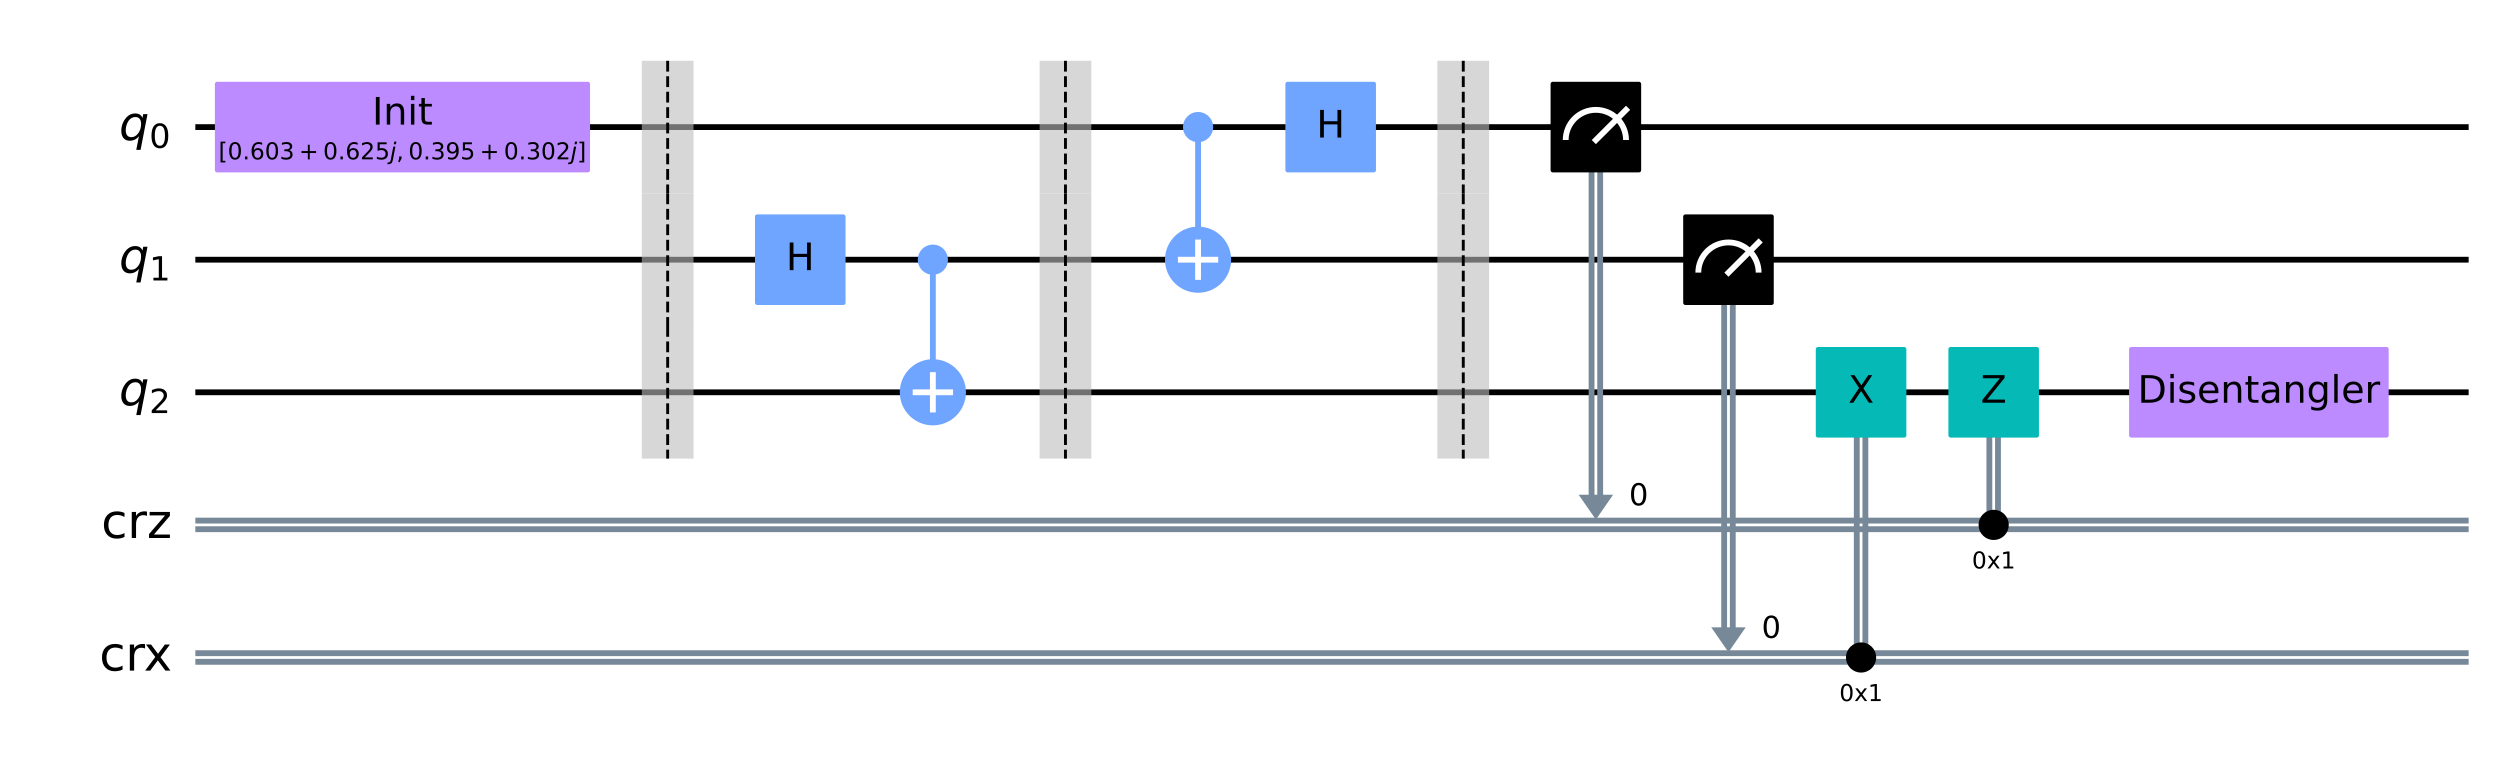 <?xml version="1.0" encoding="utf-8" standalone="no"?>
<!DOCTYPE svg PUBLIC "-//W3C//DTD SVG 1.1//EN"
  "http://www.w3.org/Graphics/SVG/1.1/DTD/svg11.dtd">
<!-- Created with matplotlib (https://matplotlib.org/) -->
<svg height="259.835pt" version="1.1" viewBox="0 0 856.912 259.835" width="856.912pt" xmlns="http://www.w3.org/2000/svg" xmlns:xlink="http://www.w3.org/1999/xlink">
 <defs>
  <style type="text/css">
*{stroke-linecap:butt;stroke-linejoin:round;}
  </style>
 </defs>
 <g id="figure_1">
  <g id="patch_1">
   <path d="M 0 259.835 
L 856.912 259.835 
L 856.912 0 
L 0 0 
z
" style="fill:#ffffff;"/>
  </g>
  <g id="axes_1">
   <g id="patch_2">
    <path clip-path="url(#pec7cbe57b2)" d="M 541.099 169.574 
L 552.917 169.574 
L 547.008 178.096 
z
" style="fill:#778899;"/>
   </g>
   <g id="patch_3">
    <path clip-path="url(#pec7cbe57b2)" d="M 586.55 215.025 
L 598.368 215.025 
L 592.459 223.547 
z
" style="fill:#778899;"/>
   </g>
   <g id="line2d_1">
    <path clip-path="url(#pec7cbe57b2)" d="M 67.955 43.561 
L 845.167 43.561 
" style="fill:none;stroke:#000000;stroke-linecap:square;stroke-width:2;"/>
   </g>
   <g id="line2d_2">
    <path clip-path="url(#pec7cbe57b2)" d="M 67.955 89.012 
L 845.167 89.012 
" style="fill:none;stroke:#000000;stroke-linecap:square;stroke-width:2;"/>
   </g>
   <g id="line2d_3">
    <path clip-path="url(#pec7cbe57b2)" d="M 67.955 134.463 
L 845.167 134.463 
" style="fill:none;stroke:#000000;stroke-linecap:square;stroke-width:2;"/>
   </g>
   <g id="line2d_4">
    <path clip-path="url(#pec7cbe57b2)" d="M 67.955 178.437 
L 845.167 178.437 
" style="fill:none;stroke:#778899;stroke-linecap:square;stroke-width:2;"/>
   </g>
   <g id="line2d_5">
    <path clip-path="url(#pec7cbe57b2)" d="M 67.955 181.391 
L 845.167 181.391 
" style="fill:none;stroke:#778899;stroke-linecap:square;stroke-width:2;"/>
   </g>
   <g id="line2d_6">
    <path clip-path="url(#pec7cbe57b2)" d="M 67.955 223.888 
L 845.167 223.888 
" style="fill:none;stroke:#778899;stroke-linecap:square;stroke-width:2;"/>
   </g>
   <g id="line2d_7">
    <path clip-path="url(#pec7cbe57b2)" d="M 67.955 226.842 
L 845.167 226.842 
" style="fill:none;stroke:#778899;stroke-linecap:square;stroke-width:2;"/>
   </g>
   <g id="patch_4">
    <path clip-path="url(#pec7cbe57b2)" d="M 219.988 66.286 
L 237.714 66.286 
L 237.714 20.835 
L 219.988 20.835 
z
" style="fill:#bdbdbd;opacity:0.6;"/>
   </g>
   <g id="patch_5">
    <path clip-path="url(#pec7cbe57b2)" d="M 219.988 111.737 
L 237.714 111.737 
L 237.714 66.286 
L 219.988 66.286 
z
" style="fill:#bdbdbd;opacity:0.6;"/>
   </g>
   <g id="patch_6">
    <path clip-path="url(#pec7cbe57b2)" d="M 219.988 157.188 
L 237.714 157.188 
L 237.714 111.737 
L 219.988 111.737 
z
" style="fill:#bdbdbd;opacity:0.6;"/>
   </g>
   <g id="patch_7">
    <path clip-path="url(#pec7cbe57b2)" d="M 356.341 66.286 
L 374.067 66.286 
L 374.067 20.835 
L 356.341 20.835 
z
" style="fill:#bdbdbd;opacity:0.6;"/>
   </g>
   <g id="patch_8">
    <path clip-path="url(#pec7cbe57b2)" d="M 356.341 111.737 
L 374.067 111.737 
L 374.067 66.286 
L 356.341 66.286 
z
" style="fill:#bdbdbd;opacity:0.6;"/>
   </g>
   <g id="patch_9">
    <path clip-path="url(#pec7cbe57b2)" d="M 356.341 157.188 
L 374.067 157.188 
L 374.067 111.737 
L 356.341 111.737 
z
" style="fill:#bdbdbd;opacity:0.6;"/>
   </g>
   <g id="patch_10">
    <path clip-path="url(#pec7cbe57b2)" d="M 492.694 66.286 
L 510.42 66.286 
L 510.42 20.835 
L 492.694 20.835 
z
" style="fill:#bdbdbd;opacity:0.6;"/>
   </g>
   <g id="patch_11">
    <path clip-path="url(#pec7cbe57b2)" d="M 492.694 111.737 
L 510.42 111.737 
L 510.42 66.286 
L 492.694 66.286 
z
" style="fill:#bdbdbd;opacity:0.6;"/>
   </g>
   <g id="patch_12">
    <path clip-path="url(#pec7cbe57b2)" d="M 492.694 157.188 
L 510.42 157.188 
L 510.42 111.737 
L 492.694 111.737 
z
" style="fill:#bdbdbd;opacity:0.6;"/>
   </g>
   <g id="line2d_8">
    <path clip-path="url(#pec7cbe57b2)" d="M 319.753 134.463 
L 319.753 89.012 
" style="fill:none;stroke:#6fa4ff;stroke-linecap:square;stroke-width:2;"/>
   </g>
   <g id="line2d_9">
    <path clip-path="url(#pec7cbe57b2)" d="M 410.655 89.012 
L 410.655 43.561 
" style="fill:none;stroke:#6fa4ff;stroke-linecap:square;stroke-width:2;"/>
   </g>
   <g id="line2d_10">
    <path clip-path="url(#pec7cbe57b2)" d="M 548.485 43.561 
L 548.485 169.574 
" style="fill:none;stroke:#778899;stroke-linecap:square;stroke-width:2;"/>
   </g>
   <g id="line2d_11">
    <path clip-path="url(#pec7cbe57b2)" d="M 545.531 43.561 
L 545.531 169.574 
" style="fill:none;stroke:#778899;stroke-linecap:square;stroke-width:2;"/>
   </g>
   <g id="line2d_12">
    <path clip-path="url(#pec7cbe57b2)" d="M 593.936 89.012 
L 593.936 215.025 
" style="fill:none;stroke:#778899;stroke-linecap:square;stroke-width:2;"/>
   </g>
   <g id="line2d_13">
    <path clip-path="url(#pec7cbe57b2)" d="M 590.982 89.012 
L 590.982 215.025 
" style="fill:none;stroke:#778899;stroke-linecap:square;stroke-width:2;"/>
   </g>
   <g id="line2d_14">
    <path clip-path="url(#pec7cbe57b2)" d="M 639.387 134.463 
L 639.387 225.365 
" style="fill:none;stroke:#778899;stroke-linecap:square;stroke-width:2;"/>
   </g>
   <g id="line2d_15">
    <path clip-path="url(#pec7cbe57b2)" d="M 636.433 134.463 
L 636.433 225.365 
" style="fill:none;stroke:#778899;stroke-linecap:square;stroke-width:2;"/>
   </g>
   <g id="line2d_16">
    <path clip-path="url(#pec7cbe57b2)" d="M 684.838 134.463 
L 684.838 179.914 
" style="fill:none;stroke:#778899;stroke-linecap:square;stroke-width:2;"/>
   </g>
   <g id="line2d_17">
    <path clip-path="url(#pec7cbe57b2)" d="M 681.884 134.463 
L 681.884 179.914 
" style="fill:none;stroke:#778899;stroke-linecap:square;stroke-width:2;"/>
   </g>
   <g id="patch_13">
    <path clip-path="url(#pec7cbe57b2)" d="M 74.404 58.332 
L 201.494 58.332 
L 201.494 28.789 
L 74.404 28.789 
z
" style="fill:#bb8bff;stroke:#bb8bff;stroke-linejoin:miter;stroke-width:1.5;"/>
   </g>
   <g id="patch_14">
    <path clip-path="url(#pec7cbe57b2)" d="M 259.531 103.783 
L 289.074 103.783 
L 289.074 74.24 
L 259.531 74.24 
z
" style="fill:#6fa4ff;stroke:#6fa4ff;stroke-linejoin:miter;stroke-width:1.5;"/>
   </g>
   <g id="patch_15">
    <path clip-path="url(#pec7cbe57b2)" d="M 319.753 93.443 
C 320.928 93.443 322.056 92.976 322.887 92.145 
C 323.718 91.314 324.185 90.187 324.185 89.012 
C 324.185 87.837 323.718 86.709 322.887 85.878 
C 322.056 85.047 320.928 84.58 319.753 84.58 
C 318.578 84.58 317.451 85.047 316.62 85.878 
C 315.789 86.709 315.322 87.837 315.322 89.012 
C 315.322 90.187 315.789 91.314 316.62 92.145 
C 317.451 92.976 318.578 93.443 319.753 93.443 
z
" style="fill:#6fa4ff;stroke:#6fa4ff;stroke-linejoin:miter;stroke-width:1.5;"/>
   </g>
   <g id="patch_16">
    <path clip-path="url(#pec7cbe57b2)" d="M 319.753 144.803 
C 322.495 144.803 325.126 143.713 327.065 141.774 
C 329.004 139.835 330.093 137.205 330.093 134.463 
C 330.093 131.721 329.004 129.09 327.065 127.151 
C 325.126 125.212 322.495 124.123 319.753 124.123 
C 317.011 124.123 314.381 125.212 312.442 127.151 
C 310.503 129.09 309.413 131.721 309.413 134.463 
C 309.413 137.205 310.503 139.835 312.442 141.774 
C 314.381 143.713 317.011 144.803 319.753 144.803 
z
" style="fill:#6fa4ff;stroke:#6fa4ff;stroke-linejoin:miter;stroke-width:2;"/>
   </g>
   <g id="patch_17">
    <path clip-path="url(#pec7cbe57b2)" d="M 410.655 47.992 
C 411.83 47.992 412.958 47.525 413.789 46.694 
C 414.62 45.863 415.087 44.736 415.087 43.561 
C 415.087 42.386 414.62 41.258 413.789 40.427 
C 412.958 39.596 411.83 39.129 410.655 39.129 
C 409.48 39.129 408.353 39.596 407.522 40.427 
C 406.691 41.258 406.224 42.386 406.224 43.561 
C 406.224 44.736 406.691 45.863 407.522 46.694 
C 408.353 47.525 409.48 47.992 410.655 47.992 
z
" style="fill:#6fa4ff;stroke:#6fa4ff;stroke-linejoin:miter;stroke-width:1.5;"/>
   </g>
   <g id="patch_18">
    <path clip-path="url(#pec7cbe57b2)" d="M 410.655 99.352 
C 413.397 99.352 416.028 98.262 417.967 96.323 
C 419.906 94.384 420.995 91.754 420.995 89.012 
C 420.995 86.27 419.906 83.639 417.967 81.7 
C 416.028 79.761 413.397 78.672 410.655 78.672 
C 407.913 78.672 405.283 79.761 403.344 81.7 
C 401.405 83.639 400.315 86.27 400.315 89.012 
C 400.315 91.754 401.405 94.384 403.344 96.323 
C 405.283 98.262 407.913 99.352 410.655 99.352 
z
" style="fill:#6fa4ff;stroke:#6fa4ff;stroke-linejoin:miter;stroke-width:2;"/>
   </g>
   <g id="patch_19">
    <path clip-path="url(#pec7cbe57b2)" d="M 441.335 58.332 
L 470.878 58.332 
L 470.878 28.789 
L 441.335 28.789 
z
" style="fill:#6fa4ff;stroke:#6fa4ff;stroke-linejoin:miter;stroke-width:1.5;"/>
   </g>
   <g id="patch_20">
    <path clip-path="url(#pec7cbe57b2)" d="M 532.237 58.332 
L 561.78 58.332 
L 561.78 28.789 
L 532.237 28.789 
z
" style="stroke:#000000;stroke-linejoin:miter;stroke-width:1.5;"/>
   </g>
   <g id="patch_21">
    <path clip-path="url(#pec7cbe57b2)" d="M 557.348 47.992 
C 557.348 45.251 556.258 42.619 554.32 40.681 
C 552.381 38.742 549.749 37.652 547.008 37.652 
C 544.267 37.652 541.635 38.742 539.697 40.681 
C 537.758 42.619 536.668 45.251 536.668 47.992 
" style="fill:none;stroke:#ffffff;stroke-linejoin:miter;stroke-width:2;"/>
   </g>
   <g id="patch_22">
    <path clip-path="url(#pec7cbe57b2)" d="M 577.688 103.783 
L 607.231 103.783 
L 607.231 74.24 
L 577.688 74.24 
z
" style="stroke:#000000;stroke-linejoin:miter;stroke-width:1.5;"/>
   </g>
   <g id="patch_23">
    <path clip-path="url(#pec7cbe57b2)" d="M 602.799 93.443 
C 602.799 90.702 601.709 88.07 599.771 86.132 
C 597.832 84.193 595.2 83.103 592.459 83.103 
C 589.718 83.103 587.086 84.193 585.148 86.132 
C 583.209 88.07 582.119 90.702 582.119 93.443 
" style="fill:none;stroke:#ffffff;stroke-linejoin:miter;stroke-width:2;"/>
   </g>
   <g id="patch_24">
    <path clip-path="url(#pec7cbe57b2)" d="M 637.91 229.796 
C 639.085 229.796 640.213 229.329 641.044 228.498 
C 641.875 227.667 642.342 226.54 642.342 225.365 
C 642.342 224.19 641.875 223.062 641.044 222.231 
C 640.213 221.4 639.085 220.933 637.91 220.933 
C 636.735 220.933 635.608 221.4 634.777 222.231 
C 633.946 223.062 633.479 224.19 633.479 225.365 
C 633.479 226.54 633.946 227.667 634.777 228.498 
C 635.608 229.329 636.735 229.796 637.91 229.796 
z
" style="stroke:#000000;stroke-linejoin:miter;stroke-width:1.5;"/>
   </g>
   <g id="patch_25">
    <path clip-path="url(#pec7cbe57b2)" d="M 623.139 149.234 
L 652.682 149.234 
L 652.682 119.691 
L 623.139 119.691 
z
" style="fill:#05bab6;stroke:#05bab6;stroke-linejoin:miter;stroke-width:1.5;"/>
   </g>
   <g id="patch_26">
    <path clip-path="url(#pec7cbe57b2)" d="M 683.361 184.345 
C 684.536 184.345 685.664 183.878 686.495 183.047 
C 687.326 182.216 687.793 181.089 687.793 179.914 
C 687.793 178.739 687.326 177.611 686.495 176.78 
C 685.664 175.949 684.536 175.482 683.361 175.482 
C 682.186 175.482 681.059 175.949 680.228 176.78 
C 679.397 177.611 678.93 178.739 678.93 179.914 
C 678.93 181.089 679.397 182.216 680.228 183.047 
C 681.059 183.878 682.186 184.345 683.361 184.345 
z
" style="stroke:#000000;stroke-linejoin:miter;stroke-width:1.5;"/>
   </g>
   <g id="patch_27">
    <path clip-path="url(#pec7cbe57b2)" d="M 668.59 149.234 
L 698.133 149.234 
L 698.133 119.691 
L 668.59 119.691 
z
" style="fill:#05bab6;stroke:#05bab6;stroke-linejoin:miter;stroke-width:1.5;"/>
   </g>
   <g id="patch_28">
    <path clip-path="url(#pec7cbe57b2)" d="M 730.519 149.234 
L 818.007 149.234 
L 818.007 119.691 
L 730.519 119.691 
z
" style="fill:#bb8bff;stroke:#bb8bff;stroke-linejoin:miter;stroke-width:1.5;"/>
   </g>
   <g id="line2d_18">
    <path clip-path="url(#pec7cbe57b2)" d="M 547.008 47.992 
L 557.348 37.652 
" style="fill:none;stroke:#ffffff;stroke-linecap:square;stroke-width:2;"/>
   </g>
   <g id="line2d_19">
    <path clip-path="url(#pec7cbe57b2)" d="M 592.459 93.443 
L 602.799 83.103 
" style="fill:none;stroke:#ffffff;stroke-linecap:square;stroke-width:2;"/>
   </g>
   <g id="line2d_20">
    <path clip-path="url(#pec7cbe57b2)" d="M 228.851 20.835 
L 228.851 66.286 
" style="fill:none;stroke:#000000;stroke-dasharray:3.7,1.6;stroke-dashoffset:0;"/>
   </g>
   <g id="line2d_21">
    <path clip-path="url(#pec7cbe57b2)" d="M 228.851 66.286 
L 228.851 111.737 
" style="fill:none;stroke:#000000;stroke-dasharray:3.7,1.6;stroke-dashoffset:0;"/>
   </g>
   <g id="line2d_22">
    <path clip-path="url(#pec7cbe57b2)" d="M 228.851 111.737 
L 228.851 157.188 
" style="fill:none;stroke:#000000;stroke-dasharray:3.7,1.6;stroke-dashoffset:0;"/>
   </g>
   <g id="line2d_23">
    <path clip-path="url(#pec7cbe57b2)" d="M 319.753 140.371 
L 319.753 128.554 
" style="fill:none;stroke:#ffffff;stroke-linecap:square;stroke-width:2;"/>
   </g>
   <g id="line2d_24">
    <path clip-path="url(#pec7cbe57b2)" d="M 313.844 134.463 
L 325.662 134.463 
" style="fill:none;stroke:#ffffff;stroke-linecap:square;stroke-width:2;"/>
   </g>
   <g id="line2d_25">
    <path clip-path="url(#pec7cbe57b2)" d="M 365.204 20.835 
L 365.204 66.286 
" style="fill:none;stroke:#000000;stroke-dasharray:3.7,1.6;stroke-dashoffset:0;"/>
   </g>
   <g id="line2d_26">
    <path clip-path="url(#pec7cbe57b2)" d="M 365.204 66.286 
L 365.204 111.737 
" style="fill:none;stroke:#000000;stroke-dasharray:3.7,1.6;stroke-dashoffset:0;"/>
   </g>
   <g id="line2d_27">
    <path clip-path="url(#pec7cbe57b2)" d="M 365.204 111.737 
L 365.204 157.188 
" style="fill:none;stroke:#000000;stroke-dasharray:3.7,1.6;stroke-dashoffset:0;"/>
   </g>
   <g id="line2d_28">
    <path clip-path="url(#pec7cbe57b2)" d="M 410.655 94.92 
L 410.655 83.103 
" style="fill:none;stroke:#ffffff;stroke-linecap:square;stroke-width:2;"/>
   </g>
   <g id="line2d_29">
    <path clip-path="url(#pec7cbe57b2)" d="M 404.746 89.012 
L 416.564 89.012 
" style="fill:none;stroke:#ffffff;stroke-linecap:square;stroke-width:2;"/>
   </g>
   <g id="line2d_30">
    <path clip-path="url(#pec7cbe57b2)" d="M 501.557 20.835 
L 501.557 66.286 
" style="fill:none;stroke:#000000;stroke-dasharray:3.7,1.6;stroke-dashoffset:0;"/>
   </g>
   <g id="line2d_31">
    <path clip-path="url(#pec7cbe57b2)" d="M 501.557 66.286 
L 501.557 111.737 
" style="fill:none;stroke:#000000;stroke-dasharray:3.7,1.6;stroke-dashoffset:0;"/>
   </g>
   <g id="line2d_32">
    <path clip-path="url(#pec7cbe57b2)" d="M 501.557 111.737 
L 501.557 157.188 
" style="fill:none;stroke:#000000;stroke-dasharray:3.7,1.6;stroke-dashoffset:0;"/>
   </g>
   <g id="text_1">
    <g clip-path="url(#pec7cbe57b2)">
     <!-- Init -->
     <defs>
      <path d="M 9.812 72.906 
L 19.672 72.906 
L 19.672 0 
L 9.812 0 
z
" id="DejaVuSans-73"/>
      <path d="M 54.891 33.016 
L 54.891 0 
L 45.906 0 
L 45.906 32.719 
Q 45.906 40.484 42.875 44.328 
Q 39.844 48.188 33.797 48.188 
Q 26.516 48.188 22.312 43.547 
Q 18.109 38.922 18.109 30.906 
L 18.109 0 
L 9.078 0 
L 9.078 54.688 
L 18.109 54.688 
L 18.109 46.188 
Q 21.344 51.125 25.703 53.562 
Q 30.078 56 35.797 56 
Q 45.219 56 50.047 50.172 
Q 54.891 44.344 54.891 33.016 
z
" id="DejaVuSans-110"/>
      <path d="M 9.422 54.688 
L 18.406 54.688 
L 18.406 0 
L 9.422 0 
z
M 9.422 75.984 
L 18.406 75.984 
L 18.406 64.594 
L 9.422 64.594 
z
" id="DejaVuSans-105"/>
      <path d="M 18.312 70.219 
L 18.312 54.688 
L 36.812 54.688 
L 36.812 47.703 
L 18.312 47.703 
L 18.312 18.016 
Q 18.312 11.328 20.141 9.422 
Q 21.969 7.516 27.594 7.516 
L 36.812 7.516 
L 36.812 0 
L 27.594 0 
Q 17.188 0 13.234 3.875 
Q 9.281 7.766 9.281 18.016 
L 9.281 47.703 
L 2.688 47.703 
L 2.688 54.688 
L 9.281 54.688 
L 9.281 70.219 
z
" id="DejaVuSans-116"/>
     </defs>
     <g transform="translate(127.558 42.717)scale(0.13 -0.13)">
      <use xlink:href="#DejaVuSans-73"/>
      <use x="29.492" xlink:href="#DejaVuSans-110"/>
      <use x="92.871" xlink:href="#DejaVuSans-105"/>
      <use x="120.654" xlink:href="#DejaVuSans-116"/>
     </g>
    </g>
   </g>
   <g id="text_2">
    <g clip-path="url(#pec7cbe57b2)">
     <!-- $[0.603+0.625j, 0.395+0.302j]$ -->
     <defs>
      <path d="M 8.594 75.984 
L 29.297 75.984 
L 29.297 69 
L 17.578 69 
L 17.578 -6.203 
L 29.297 -6.203 
L 29.297 -13.188 
L 8.594 -13.188 
z
" id="DejaVuSans-91"/>
      <path d="M 31.781 66.406 
Q 24.172 66.406 20.328 58.906 
Q 16.5 51.422 16.5 36.375 
Q 16.5 21.391 20.328 13.891 
Q 24.172 6.391 31.781 6.391 
Q 39.453 6.391 43.281 13.891 
Q 47.125 21.391 47.125 36.375 
Q 47.125 51.422 43.281 58.906 
Q 39.453 66.406 31.781 66.406 
z
M 31.781 74.219 
Q 44.047 74.219 50.516 64.516 
Q 56.984 54.828 56.984 36.375 
Q 56.984 17.969 50.516 8.266 
Q 44.047 -1.422 31.781 -1.422 
Q 19.531 -1.422 13.062 8.266 
Q 6.594 17.969 6.594 36.375 
Q 6.594 54.828 13.062 64.516 
Q 19.531 74.219 31.781 74.219 
z
" id="DejaVuSans-48"/>
      <path d="M 10.688 12.406 
L 21 12.406 
L 21 0 
L 10.688 0 
z
" id="DejaVuSans-46"/>
      <path d="M 33.016 40.375 
Q 26.375 40.375 22.484 35.828 
Q 18.609 31.297 18.609 23.391 
Q 18.609 15.531 22.484 10.953 
Q 26.375 6.391 33.016 6.391 
Q 39.656 6.391 43.531 10.953 
Q 47.406 15.531 47.406 23.391 
Q 47.406 31.297 43.531 35.828 
Q 39.656 40.375 33.016 40.375 
z
M 52.594 71.297 
L 52.594 62.312 
Q 48.875 64.062 45.094 64.984 
Q 41.312 65.922 37.594 65.922 
Q 27.828 65.922 22.672 59.328 
Q 17.531 52.734 16.797 39.406 
Q 19.672 43.656 24.016 45.922 
Q 28.375 48.188 33.594 48.188 
Q 44.578 48.188 50.953 41.516 
Q 57.328 34.859 57.328 23.391 
Q 57.328 12.156 50.688 5.359 
Q 44.047 -1.422 33.016 -1.422 
Q 20.359 -1.422 13.672 8.266 
Q 6.984 17.969 6.984 36.375 
Q 6.984 53.656 15.188 63.938 
Q 23.391 74.219 37.203 74.219 
Q 40.922 74.219 44.703 73.484 
Q 48.484 72.75 52.594 71.297 
z
" id="DejaVuSans-54"/>
      <path d="M 40.578 39.312 
Q 47.656 37.797 51.625 33 
Q 55.609 28.219 55.609 21.188 
Q 55.609 10.406 48.188 4.484 
Q 40.766 -1.422 27.094 -1.422 
Q 22.516 -1.422 17.656 -0.516 
Q 12.797 0.391 7.625 2.203 
L 7.625 11.719 
Q 11.719 9.328 16.594 8.109 
Q 21.484 6.891 26.812 6.891 
Q 36.078 6.891 40.938 10.547 
Q 45.797 14.203 45.797 21.188 
Q 45.797 27.641 41.281 31.266 
Q 36.766 34.906 28.719 34.906 
L 20.219 34.906 
L 20.219 43.016 
L 29.109 43.016 
Q 36.375 43.016 40.234 45.922 
Q 44.094 48.828 44.094 54.297 
Q 44.094 59.906 40.109 62.906 
Q 36.141 65.922 28.719 65.922 
Q 24.656 65.922 20.016 65.031 
Q 15.375 64.156 9.812 62.312 
L 9.812 71.094 
Q 15.438 72.656 20.344 73.438 
Q 25.25 74.219 29.594 74.219 
Q 40.828 74.219 47.359 69.109 
Q 53.906 64.016 53.906 55.328 
Q 53.906 49.266 50.438 45.094 
Q 46.969 40.922 40.578 39.312 
z
" id="DejaVuSans-51"/>
      <path d="M 46 62.703 
L 46 35.5 
L 73.188 35.5 
L 73.188 27.203 
L 46 27.203 
L 46 0 
L 37.797 0 
L 37.797 27.203 
L 10.594 27.203 
L 10.594 35.5 
L 37.797 35.5 
L 37.797 62.703 
z
" id="DejaVuSans-43"/>
      <path d="M 19.188 8.297 
L 53.609 8.297 
L 53.609 0 
L 7.328 0 
L 7.328 8.297 
Q 12.938 14.109 22.625 23.891 
Q 32.328 33.688 34.812 36.531 
Q 39.547 41.844 41.422 45.531 
Q 43.312 49.219 43.312 52.781 
Q 43.312 58.594 39.234 62.25 
Q 35.156 65.922 28.609 65.922 
Q 23.969 65.922 18.812 64.312 
Q 13.672 62.703 7.812 59.422 
L 7.812 69.391 
Q 13.766 71.781 18.938 73 
Q 24.125 74.219 28.422 74.219 
Q 39.75 74.219 46.484 68.547 
Q 53.219 62.891 53.219 53.422 
Q 53.219 48.922 51.531 44.891 
Q 49.859 40.875 45.406 35.406 
Q 44.188 33.984 37.641 27.219 
Q 31.109 20.453 19.188 8.297 
z
" id="DejaVuSans-50"/>
      <path d="M 10.797 72.906 
L 49.516 72.906 
L 49.516 64.594 
L 19.828 64.594 
L 19.828 46.734 
Q 21.969 47.469 24.109 47.828 
Q 26.266 48.188 28.422 48.188 
Q 40.625 48.188 47.75 41.5 
Q 54.891 34.812 54.891 23.391 
Q 54.891 11.625 47.562 5.094 
Q 40.234 -1.422 26.906 -1.422 
Q 22.312 -1.422 17.547 -0.641 
Q 12.797 0.141 7.719 1.703 
L 7.719 11.625 
Q 12.109 9.234 16.797 8.062 
Q 21.484 6.891 26.703 6.891 
Q 35.156 6.891 40.078 11.328 
Q 45.016 15.766 45.016 23.391 
Q 45.016 31 40.078 35.438 
Q 35.156 39.891 26.703 39.891 
Q 22.75 39.891 18.812 39.016 
Q 14.891 38.141 10.797 36.281 
z
" id="DejaVuSans-53"/>
      <path d="M 14.5 54.688 
L 23.484 54.688 
L 12.703 -0.984 
L 12.641 -1.219 
Q 10.844 -10.547 8.5 -14.016 
Q 6.297 -17.281 2.062 -19.031 
Q -2.156 -20.797 -7.906 -20.797 
L -11.281 -20.797 
L -9.812 -13.188 
L -7.516 -13.188 
Q -2.25 -13.188 -0.016 -10.984 
Q 2.203 -8.797 3.719 -0.984 
z
M 18.703 75.984 
L 27.688 75.984 
L 25.484 64.594 
L 16.5 64.594 
z
" id="DejaVuSans-Oblique-106"/>
      <path d="M 11.719 12.406 
L 22.016 12.406 
L 22.016 4 
L 14.016 -11.625 
L 7.719 -11.625 
L 11.719 4 
z
" id="DejaVuSans-44"/>
      <path d="M 10.984 1.516 
L 10.984 10.5 
Q 14.703 8.734 18.5 7.812 
Q 22.312 6.891 25.984 6.891 
Q 35.75 6.891 40.891 13.453 
Q 46.047 20.016 46.781 33.406 
Q 43.953 29.203 39.594 26.953 
Q 35.25 24.703 29.984 24.703 
Q 19.047 24.703 12.672 31.312 
Q 6.297 37.938 6.297 49.422 
Q 6.297 60.641 12.938 67.422 
Q 19.578 74.219 30.609 74.219 
Q 43.266 74.219 49.922 64.516 
Q 56.594 54.828 56.594 36.375 
Q 56.594 19.141 48.406 8.859 
Q 40.234 -1.422 26.422 -1.422 
Q 22.703 -1.422 18.891 -0.688 
Q 15.094 0.047 10.984 1.516 
z
M 30.609 32.422 
Q 37.25 32.422 41.125 36.953 
Q 45.016 41.5 45.016 49.422 
Q 45.016 57.281 41.125 61.844 
Q 37.25 66.406 30.609 66.406 
Q 23.969 66.406 20.094 61.844 
Q 16.219 57.281 16.219 49.422 
Q 16.219 41.5 20.094 36.953 
Q 23.969 32.422 30.609 32.422 
z
" id="DejaVuSans-57"/>
      <path d="M 30.422 75.984 
L 30.422 -13.188 
L 9.719 -13.188 
L 9.719 -6.203 
L 21.391 -6.203 
L 21.391 69 
L 9.719 69 
L 9.719 75.984 
z
" id="DejaVuSans-93"/>
     </defs>
     <g transform="translate(74.909 54.624)scale(0.08 -0.08)">
      <use transform="translate(0 0.016)" xlink:href="#DejaVuSans-91"/>
      <use transform="translate(39.014 0.016)" xlink:href="#DejaVuSans-48"/>
      <use transform="translate(102.637 0.016)" xlink:href="#DejaVuSans-46"/>
      <use transform="translate(134.424 0.016)" xlink:href="#DejaVuSans-54"/>
      <use transform="translate(198.047 0.016)" xlink:href="#DejaVuSans-48"/>
      <use transform="translate(261.67 0.016)" xlink:href="#DejaVuSans-51"/>
      <use transform="translate(344.775 0.016)" xlink:href="#DejaVuSans-43"/>
      <use transform="translate(448.047 0.016)" xlink:href="#DejaVuSans-48"/>
      <use transform="translate(511.67 0.016)" xlink:href="#DejaVuSans-46"/>
      <use transform="translate(543.457 0.016)" xlink:href="#DejaVuSans-54"/>
      <use transform="translate(607.08 0.016)" xlink:href="#DejaVuSans-50"/>
      <use transform="translate(670.703 0.016)" xlink:href="#DejaVuSans-53"/>
      <use transform="translate(734.326 0.016)" xlink:href="#DejaVuSans-Oblique-106"/>
      <use transform="translate(762.109 0.016)" xlink:href="#DejaVuSans-44"/>
      <use transform="translate(813.379 0.016)" xlink:href="#DejaVuSans-48"/>
      <use transform="translate(877.002 0.016)" xlink:href="#DejaVuSans-46"/>
      <use transform="translate(908.789 0.016)" xlink:href="#DejaVuSans-51"/>
      <use transform="translate(972.412 0.016)" xlink:href="#DejaVuSans-57"/>
      <use transform="translate(1036.035 0.016)" xlink:href="#DejaVuSans-53"/>
      <use transform="translate(1119.141 0.016)" xlink:href="#DejaVuSans-43"/>
      <use transform="translate(1222.412 0.016)" xlink:href="#DejaVuSans-48"/>
      <use transform="translate(1286.035 0.016)" xlink:href="#DejaVuSans-46"/>
      <use transform="translate(1317.822 0.016)" xlink:href="#DejaVuSans-51"/>
      <use transform="translate(1381.445 0.016)" xlink:href="#DejaVuSans-48"/>
      <use transform="translate(1445.068 0.016)" xlink:href="#DejaVuSans-50"/>
      <use transform="translate(1508.691 0.016)" xlink:href="#DejaVuSans-Oblique-106"/>
      <use transform="translate(1536.475 0.016)" xlink:href="#DejaVuSans-93"/>
     </g>
    </g>
   </g>
   <g id="text_3">
    <g clip-path="url(#pec7cbe57b2)">
     <!-- H -->
     <defs>
      <path d="M 9.812 72.906 
L 19.672 72.906 
L 19.672 43.016 
L 55.516 43.016 
L 55.516 72.906 
L 65.375 72.906 
L 65.375 0 
L 55.516 0 
L 55.516 34.719 
L 19.672 34.719 
L 19.672 0 
L 9.812 0 
z
" id="DejaVuSans-72"/>
     </defs>
     <g transform="translate(269.414 92.599)scale(0.13 -0.13)">
      <use xlink:href="#DejaVuSans-72"/>
     </g>
    </g>
   </g>
   <g id="text_4">
    <g clip-path="url(#pec7cbe57b2)">
     <!-- H -->
     <g transform="translate(451.218 47.148)scale(0.13 -0.13)">
      <use xlink:href="#DejaVuSans-72"/>
     </g>
    </g>
   </g>
   <g id="text_5">
    <g clip-path="url(#pec7cbe57b2)">
     <!-- 0 -->
     <g transform="translate(558.371 173.206)scale(0.104 -0.104)">
      <use xlink:href="#DejaVuSans-48"/>
     </g>
    </g>
   </g>
   <g id="text_6">
    <g clip-path="url(#pec7cbe57b2)">
     <!-- 0 -->
     <g transform="translate(603.822 218.657)scale(0.104 -0.104)">
      <use xlink:href="#DejaVuSans-48"/>
     </g>
    </g>
   </g>
   <g id="text_7">
    <g clip-path="url(#pec7cbe57b2)">
     <!-- 0x1 -->
     <defs>
      <path d="M 54.891 54.688 
L 35.109 28.078 
L 55.906 0 
L 45.312 0 
L 29.391 21.484 
L 13.484 0 
L 2.875 0 
L 24.125 28.609 
L 4.688 54.688 
L 15.281 54.688 
L 29.781 35.203 
L 44.281 54.688 
z
" id="DejaVuSans-120"/>
      <path d="M 12.406 8.297 
L 28.516 8.297 
L 28.516 63.922 
L 10.984 60.406 
L 10.984 69.391 
L 28.422 72.906 
L 38.281 72.906 
L 38.281 8.297 
L 54.391 8.297 
L 54.391 0 
L 12.406 0 
z
" id="DejaVuSans-49"/>
     </defs>
     <g transform="translate(630.453 240.306)scale(0.08 -0.08)">
      <use xlink:href="#DejaVuSans-48"/>
      <use x="63.623" xlink:href="#DejaVuSans-120"/>
      <use x="122.803" xlink:href="#DejaVuSans-49"/>
     </g>
    </g>
   </g>
   <g id="text_8">
    <g clip-path="url(#pec7cbe57b2)">
     <!-- X -->
     <defs>
      <path d="M 6.297 72.906 
L 16.891 72.906 
L 35.016 45.797 
L 53.219 72.906 
L 63.812 72.906 
L 40.375 37.891 
L 65.375 0 
L 54.781 0 
L 34.281 31 
L 13.625 0 
L 2.984 0 
L 29 38.922 
z
" id="DejaVuSans-88"/>
     </defs>
     <g transform="translate(633.458 138.05)scale(0.13 -0.13)">
      <use xlink:href="#DejaVuSans-88"/>
     </g>
    </g>
   </g>
   <g id="text_9">
    <g clip-path="url(#pec7cbe57b2)">
     <!-- 0x1 -->
     <g transform="translate(675.904 194.855)scale(0.08 -0.08)">
      <use xlink:href="#DejaVuSans-48"/>
      <use x="63.623" xlink:href="#DejaVuSans-120"/>
      <use x="122.803" xlink:href="#DejaVuSans-49"/>
     </g>
    </g>
   </g>
   <g id="text_10">
    <g clip-path="url(#pec7cbe57b2)">
     <!-- Z -->
     <defs>
      <path d="M 5.609 72.906 
L 62.891 72.906 
L 62.891 65.375 
L 16.797 8.297 
L 64.016 8.297 
L 64.016 0 
L 4.5 0 
L 4.5 7.516 
L 50.594 64.594 
L 5.609 64.594 
z
" id="DejaVuSans-90"/>
     </defs>
     <g transform="translate(678.909 138.05)scale(0.13 -0.13)">
      <use xlink:href="#DejaVuSans-90"/>
     </g>
    </g>
   </g>
   <g id="text_11">
    <g clip-path="url(#pec7cbe57b2)">
     <!-- Disentangler -->
     <defs>
      <path d="M 19.672 64.797 
L 19.672 8.109 
L 31.594 8.109 
Q 46.688 8.109 53.688 14.938 
Q 60.688 21.781 60.688 36.531 
Q 60.688 51.172 53.688 57.984 
Q 46.688 64.797 31.594 64.797 
z
M 9.812 72.906 
L 30.078 72.906 
Q 51.266 72.906 61.172 64.094 
Q 71.094 55.281 71.094 36.531 
Q 71.094 17.672 61.125 8.828 
Q 51.172 0 30.078 0 
L 9.812 0 
z
" id="DejaVuSans-68"/>
      <path d="M 44.281 53.078 
L 44.281 44.578 
Q 40.484 46.531 36.375 47.5 
Q 32.281 48.484 27.875 48.484 
Q 21.188 48.484 17.844 46.438 
Q 14.5 44.391 14.5 40.281 
Q 14.5 37.156 16.891 35.375 
Q 19.281 33.594 26.516 31.984 
L 29.594 31.297 
Q 39.156 29.25 43.188 25.516 
Q 47.219 21.781 47.219 15.094 
Q 47.219 7.469 41.188 3.016 
Q 35.156 -1.422 24.609 -1.422 
Q 20.219 -1.422 15.453 -0.562 
Q 10.688 0.297 5.422 2 
L 5.422 11.281 
Q 10.406 8.688 15.234 7.391 
Q 20.062 6.109 24.812 6.109 
Q 31.156 6.109 34.562 8.281 
Q 37.984 10.453 37.984 14.406 
Q 37.984 18.062 35.516 20.016 
Q 33.062 21.969 24.703 23.781 
L 21.578 24.516 
Q 13.234 26.266 9.516 29.906 
Q 5.812 33.547 5.812 39.891 
Q 5.812 47.609 11.281 51.797 
Q 16.75 56 26.812 56 
Q 31.781 56 36.172 55.266 
Q 40.578 54.547 44.281 53.078 
z
" id="DejaVuSans-115"/>
      <path d="M 56.203 29.594 
L 56.203 25.203 
L 14.891 25.203 
Q 15.484 15.922 20.484 11.062 
Q 25.484 6.203 34.422 6.203 
Q 39.594 6.203 44.453 7.469 
Q 49.312 8.734 54.109 11.281 
L 54.109 2.781 
Q 49.266 0.734 44.188 -0.344 
Q 39.109 -1.422 33.891 -1.422 
Q 20.797 -1.422 13.156 6.188 
Q 5.516 13.812 5.516 26.812 
Q 5.516 40.234 12.766 48.109 
Q 20.016 56 32.328 56 
Q 43.359 56 49.781 48.891 
Q 56.203 41.797 56.203 29.594 
z
M 47.219 32.234 
Q 47.125 39.594 43.094 43.984 
Q 39.062 48.391 32.422 48.391 
Q 24.906 48.391 20.391 44.141 
Q 15.875 39.891 15.188 32.172 
z
" id="DejaVuSans-101"/>
      <path d="M 34.281 27.484 
Q 23.391 27.484 19.188 25 
Q 14.984 22.516 14.984 16.5 
Q 14.984 11.719 18.141 8.906 
Q 21.297 6.109 26.703 6.109 
Q 34.188 6.109 38.703 11.406 
Q 43.219 16.703 43.219 25.484 
L 43.219 27.484 
z
M 52.203 31.203 
L 52.203 0 
L 43.219 0 
L 43.219 8.297 
Q 40.141 3.328 35.547 0.953 
Q 30.953 -1.422 24.312 -1.422 
Q 15.922 -1.422 10.953 3.297 
Q 6 8.016 6 15.922 
Q 6 25.141 12.172 29.828 
Q 18.359 34.516 30.609 34.516 
L 43.219 34.516 
L 43.219 35.406 
Q 43.219 41.609 39.141 45 
Q 35.062 48.391 27.688 48.391 
Q 23 48.391 18.547 47.266 
Q 14.109 46.141 10.016 43.891 
L 10.016 52.203 
Q 14.938 54.109 19.578 55.047 
Q 24.219 56 28.609 56 
Q 40.484 56 46.344 49.844 
Q 52.203 43.703 52.203 31.203 
z
" id="DejaVuSans-97"/>
      <path d="M 45.406 27.984 
Q 45.406 37.75 41.375 43.109 
Q 37.359 48.484 30.078 48.484 
Q 22.859 48.484 18.828 43.109 
Q 14.797 37.75 14.797 27.984 
Q 14.797 18.266 18.828 12.891 
Q 22.859 7.516 30.078 7.516 
Q 37.359 7.516 41.375 12.891 
Q 45.406 18.266 45.406 27.984 
z
M 54.391 6.781 
Q 54.391 -7.172 48.188 -13.984 
Q 42 -20.797 29.203 -20.797 
Q 24.469 -20.797 20.266 -20.094 
Q 16.062 -19.391 12.109 -17.922 
L 12.109 -9.188 
Q 16.062 -11.328 19.922 -12.344 
Q 23.781 -13.375 27.781 -13.375 
Q 36.625 -13.375 41.016 -8.766 
Q 45.406 -4.156 45.406 5.172 
L 45.406 9.625 
Q 42.625 4.781 38.281 2.391 
Q 33.938 0 27.875 0 
Q 17.828 0 11.672 7.656 
Q 5.516 15.328 5.516 27.984 
Q 5.516 40.672 11.672 48.328 
Q 17.828 56 27.875 56 
Q 33.938 56 38.281 53.609 
Q 42.625 51.219 45.406 46.391 
L 45.406 54.688 
L 54.391 54.688 
z
" id="DejaVuSans-103"/>
      <path d="M 9.422 75.984 
L 18.406 75.984 
L 18.406 0 
L 9.422 0 
z
" id="DejaVuSans-108"/>
      <path d="M 41.109 46.297 
Q 39.594 47.172 37.812 47.578 
Q 36.031 48 33.891 48 
Q 26.266 48 22.188 43.047 
Q 18.109 38.094 18.109 28.812 
L 18.109 0 
L 9.078 0 
L 9.078 54.688 
L 18.109 54.688 
L 18.109 46.188 
Q 20.953 51.172 25.484 53.578 
Q 30.031 56 36.531 56 
Q 37.453 56 38.578 55.875 
Q 39.703 55.766 41.062 55.516 
z
" id="DejaVuSans-114"/>
     </defs>
     <g transform="translate(732.693 138.05)scale(0.13 -0.13)">
      <use xlink:href="#DejaVuSans-68"/>
      <use x="77.002" xlink:href="#DejaVuSans-105"/>
      <use x="104.785" xlink:href="#DejaVuSans-115"/>
      <use x="156.885" xlink:href="#DejaVuSans-101"/>
      <use x="218.408" xlink:href="#DejaVuSans-110"/>
      <use x="281.787" xlink:href="#DejaVuSans-116"/>
      <use x="320.996" xlink:href="#DejaVuSans-97"/>
      <use x="382.275" xlink:href="#DejaVuSans-110"/>
      <use x="445.654" xlink:href="#DejaVuSans-103"/>
      <use x="509.131" xlink:href="#DejaVuSans-108"/>
      <use x="536.914" xlink:href="#DejaVuSans-101"/>
      <use x="598.438" xlink:href="#DejaVuSans-114"/>
     </g>
    </g>
   </g>
   <g id="text_12">
    <g clip-path="url(#pec7cbe57b2)">
     <!-- ${q}_{0}$ -->
     <defs>
      <path d="M 41.703 8.203 
Q 38.094 3.469 33.172 1.016 
Q 28.266 -1.422 22.312 -1.422 
Q 14.016 -1.422 9.297 4.172 
Q 4.594 9.766 4.594 19.578 
Q 4.594 27.484 7.5 34.859 
Q 10.406 42.234 15.828 48.094 
Q 19.344 51.906 23.906 53.953 
Q 28.469 56 33.5 56 
Q 39.547 56 43.453 53.609 
Q 47.359 51.219 49.125 46.391 
L 50.688 54.594 
L 59.719 54.594 
L 45.125 -20.609 
L 36.078 -20.609 
z
M 13.922 20.906 
Q 13.922 13.672 16.938 9.891 
Q 19.969 6.109 25.688 6.109 
Q 34.188 6.109 40.188 14.234 
Q 46.188 22.359 46.188 33.984 
Q 46.188 41.016 43.078 44.75 
Q 39.984 48.484 34.188 48.484 
Q 29.938 48.484 26.312 46.5 
Q 22.703 44.531 20.016 40.719 
Q 17.188 36.719 15.547 31.344 
Q 13.922 25.984 13.922 20.906 
z
" id="DejaVuSans-Oblique-113"/>
     </defs>
     <g transform="translate(40.827 48.012)scale(0.163 -0.163)">
      <use xlink:href="#DejaVuSans-Oblique-113"/>
      <use transform="translate(63.477 -16.406)scale(0.7)" xlink:href="#DejaVuSans-48"/>
     </g>
    </g>
   </g>
   <g id="text_13">
    <g clip-path="url(#pec7cbe57b2)">
     <!-- ${q}_{1}$ -->
     <g transform="translate(40.827 93.463)scale(0.163 -0.163)">
      <use xlink:href="#DejaVuSans-Oblique-113"/>
      <use transform="translate(63.477 -16.406)scale(0.7)" xlink:href="#DejaVuSans-49"/>
     </g>
    </g>
   </g>
   <g id="text_14">
    <g clip-path="url(#pec7cbe57b2)">
     <!-- ${q}_{2}$ -->
     <g transform="translate(40.827 138.914)scale(0.163 -0.163)">
      <use xlink:href="#DejaVuSans-Oblique-113"/>
      <use transform="translate(63.477 -16.406)scale(0.7)" xlink:href="#DejaVuSans-50"/>
     </g>
    </g>
   </g>
   <g id="text_15">
    <g clip-path="url(#pec7cbe57b2)">
     <!-- crz -->
     <defs>
      <path d="M 48.781 52.594 
L 48.781 44.188 
Q 44.969 46.297 41.141 47.344 
Q 37.312 48.391 33.406 48.391 
Q 24.656 48.391 19.812 42.844 
Q 14.984 37.312 14.984 27.297 
Q 14.984 17.281 19.812 11.734 
Q 24.656 6.203 33.406 6.203 
Q 37.312 6.203 41.141 7.25 
Q 44.969 8.297 48.781 10.406 
L 48.781 2.094 
Q 45.016 0.344 40.984 -0.531 
Q 36.969 -1.422 32.422 -1.422 
Q 20.062 -1.422 12.781 6.344 
Q 5.516 14.109 5.516 27.297 
Q 5.516 40.672 12.859 48.328 
Q 20.219 56 33.016 56 
Q 37.156 56 41.109 55.141 
Q 45.062 54.297 48.781 52.594 
z
" id="DejaVuSans-99"/>
      <path d="M 5.516 54.688 
L 48.188 54.688 
L 48.188 46.484 
L 14.406 7.172 
L 48.188 7.172 
L 48.188 0 
L 4.297 0 
L 4.297 8.203 
L 38.094 47.516 
L 5.516 47.516 
z
" id="DejaVuSans-122"/>
     </defs>
     <g transform="translate(34.72 184.398)scale(0.163 -0.163)">
      <use xlink:href="#DejaVuSans-99"/>
      <use x="54.98" xlink:href="#DejaVuSans-114"/>
      <use x="96.094" xlink:href="#DejaVuSans-122"/>
     </g>
    </g>
   </g>
   <g id="text_16">
    <g clip-path="url(#pec7cbe57b2)">
     <!-- crx -->
     <g transform="translate(34.058 229.849)scale(0.163 -0.163)">
      <use xlink:href="#DejaVuSans-99"/>
      <use x="54.98" xlink:href="#DejaVuSans-114"/>
      <use x="93.469" xlink:href="#DejaVuSans-120"/>
     </g>
    </g>
   </g>
  </g>
 </g>
 <defs>
  <clipPath id="pec7cbe57b2">
   <rect height="245.435" width="842.512" x="7.2" y="7.2"/>
  </clipPath>
 </defs>
</svg>
